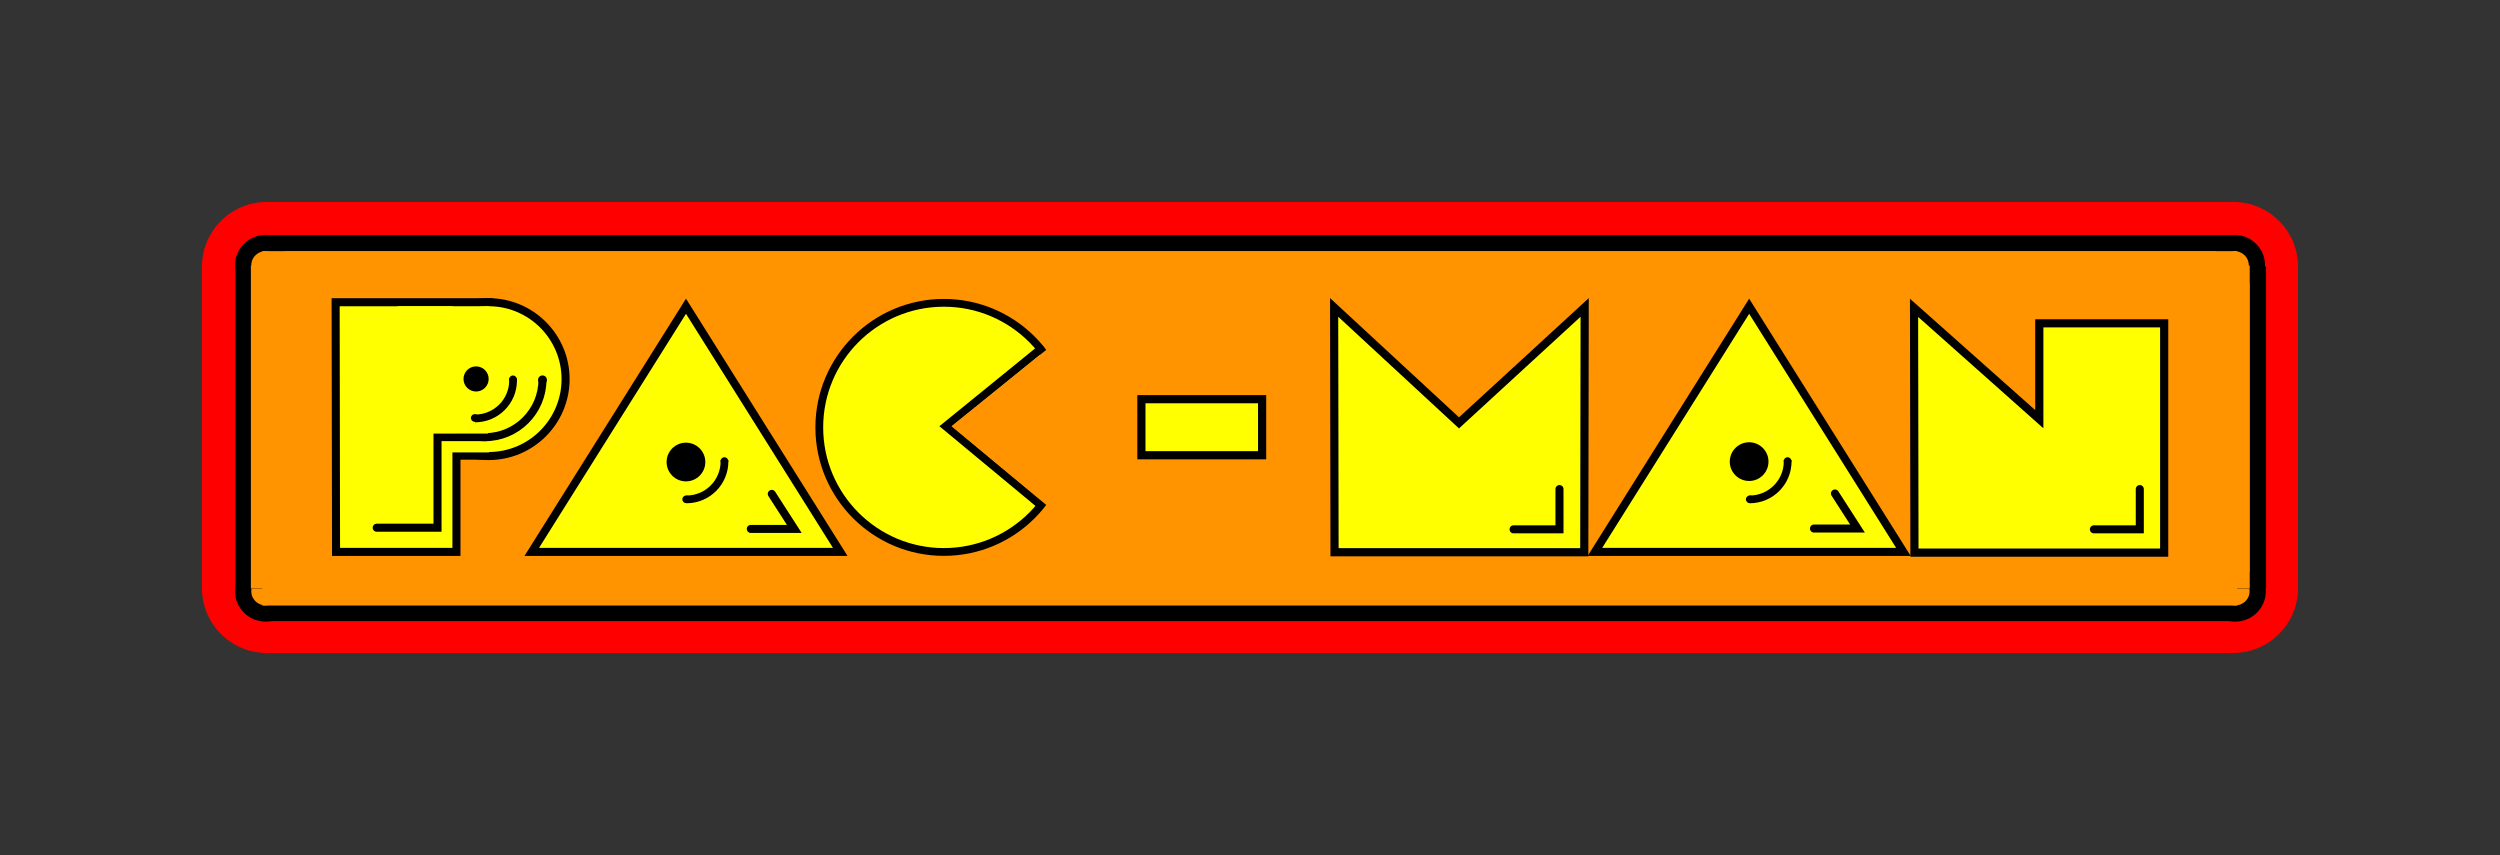 <svg xmlns="http://www.w3.org/2000/svg" xmlns:xlink="http://www.w3.org/1999/xlink" version="1.1" width="310.393" height="106.156" viewBox="-24.171 -25.071 310.393 106.156">
  <rect x="-24.171" y="-25.071" width="310.393" height="106.156" fill="#333333" stroke="none"/>
  <!-- Exported by Scratch - http://scratch.mit.edu/ -->
  <g id="ID0.3033289019949734">
    <path id="ID0.6242901738733053" fill="#FF0000" stroke="none" d="M 9.138 0.009 L 253.079 0.009 L 253.079 56.013 L 9.138 56.013 L 9.138 0.009 Z " stroke-width="1.814"/>
    <path id="ID0.6242901738733053" fill="#FF0000" stroke="none" d="M 0.903 7.793 L 261.143 7.793 L 261.143 48.095 L 0.903 48.095 L 0.903 7.793 Z " stroke-width="1.853"/>
    <path id="ID0.08023543935269117" fill="#FF0000" stroke="none" d="M 253.1 39.9 C 255.321 39.9 257.333 40.802 258.791 42.259 C 260.248 43.717 261.15 45.729 261.15 47.95 C 261.15 50.171 260.248 52.183 258.791 53.641 C 257.333 55.098 255.321 56 253.1 56 C 250.879 56 248.867 55.098 247.409 53.641 C 245.952 52.183 245.05 50.171 245.05 47.95 C 245.05 45.729 245.952 43.717 247.409 42.259 C 248.867 40.802 250.879 39.9 253.1 39.9 Z " stroke-width="1"/>
    <path id="ID0.08023543935269117" fill="#FF0000" stroke="none" d="M 253.1 0 C 255.321 0 257.333 0.902 258.791 2.359 C 260.248 3.817 261.15 5.829 261.15 8.05 C 261.15 10.271 260.248 12.283 258.791 13.741 C 257.333 15.198 255.321 16.1 253.1 16.1 C 250.879 16.1 248.867 15.198 247.409 13.741 C 245.952 12.283 245.05 10.271 245.05 8.05 C 245.05 5.829 245.952 3.817 247.409 2.359 C 248.867 0.902 250.879 0 253.1 0 Z " stroke-width="1"/>
    <path id="ID0.08023543935269117" fill="#FF0000" stroke="none" d="M 8.95 0 C 11.171 0 13.183 0.902 14.641 2.359 C 16.098 3.817 17 5.829 17 8.05 C 17 10.271 16.098 12.283 14.641 13.741 C 13.183 15.198 11.171 16.1 8.95 16.1 C 6.729 16.1 4.717 15.198 3.259 13.741 C 1.802 12.283 0.9 10.271 0.9 8.05 C 0.9 5.829 1.802 3.817 3.259 2.359 C 4.717 0.902 6.729 0 8.95 0 Z " stroke-width="1"/>
    <path id="ID0.08023543935269117" fill="#FF0000" stroke="none" d="M 8.95 39.9 C 11.171 39.9 13.183 40.802 14.641 42.259 C 16.098 43.717 17 45.729 17 47.95 C 17 50.171 16.098 52.183 14.641 53.641 C 13.183 55.098 11.171 56 8.95 56 C 6.729 56 4.717 55.098 3.259 53.641 C 1.802 52.183 0.9 50.171 0.9 47.95 C 0.9 45.729 1.802 43.717 3.259 42.259 C 4.717 40.802 6.729 39.9 8.95 39.9 Z " stroke-width="1"/>
  </g>
  <g id="ID0.9647951400838792">
    <g id="ID0.9028080487623811">
      <path id="ID0.9353303448297083" fill="#FF9400" stroke="#000000" stroke-width="2.017" d="M 8.816 5.1 C 9.588 5.1 10.287 5.408 10.793 5.906 C 11.299 6.404 11.612 7.091 11.612 7.85 C 11.612 8.609 11.299 9.296 10.793 9.794 C 10.287 10.292 9.588 10.6 8.816 10.6 C 8.045 10.6 7.346 10.292 6.84 9.794 C 6.333 9.296 6.02 8.609 6.02 7.85 C 6.02 7.091 6.333 6.404 6.84 5.906 C 7.346 5.408 8.045 5.1 8.816 5.1 Z "/>
      <path id="ID0.9353303448297083" fill="#FF9400" stroke="#000000" stroke-width="2.017" d="M 8.816 45.6 C 9.588 45.6 10.287 45.908 10.793 46.406 C 11.299 46.904 11.612 47.591 11.612 48.35 C 11.612 49.109 11.299 49.796 10.793 50.294 C 10.287 50.792 9.588 51.1 8.816 51.1 C 8.045 51.1 7.346 50.792 6.84 50.294 C 6.333 49.796 6.02 49.109 6.02 48.35 C 6.02 47.591 6.333 46.904 6.84 46.406 C 7.346 45.908 8.045 45.6 8.816 45.6 Z "/>
      <path id="ID0.9353303448297083" fill="#FF9400" stroke="#000000" stroke-width="2.017" d="M 253.344 45.6 C 254.115 45.6 254.814 45.908 255.32 46.406 C 255.827 46.904 256.14 47.591 256.14 48.35 C 256.14 49.109 255.827 49.796 255.32 50.294 C 254.814 50.792 254.115 51.1 253.344 51.1 C 252.572 51.1 251.874 50.792 251.367 50.294 C 250.861 49.796 250.548 49.109 250.548 48.35 C 250.548 47.591 250.861 46.904 251.367 46.406 C 251.874 45.908 252.572 45.6 253.344 45.6 Z "/>
      <path id="ID0.9353303448297083" fill="#FF9400" stroke="#000000" stroke-width="2.017" d="M 253.243 5.1 C 254.014 5.1 254.713 5.408 255.219 5.906 C 255.726 6.404 256.039 7.091 256.039 7.85 C 256.039 8.609 255.726 9.296 255.219 9.794 C 254.713 10.292 254.014 10.6 253.243 10.6 C 252.471 10.6 251.773 10.292 251.266 9.794 C 250.76 9.296 250.447 8.609 250.447 7.85 C 250.447 7.091 250.76 6.404 251.266 5.906 C 251.773 5.408 252.471 5.1 253.243 5.1 Z "/>
    </g>
    <g id="ID0.7787115625105798">
      <path id="ID0.6648060264997184" fill="#FF9400" stroke="#000000" stroke-width="2.06" d="M 6.089 9.062 L 256.147 9.062 L 256.147 46.984 L 6.089 46.984 L 6.089 9.062 Z "/>
      <path id="ID0.9526808271184564" fill="#FF9400" stroke="#000000" stroke-width="2.036" d="M 10.082 5.122 L 251.97 5.122 L 251.97 51.026 L 10.082 51.026 L 10.082 5.122 Z "/>
    </g>
    <g id="ID0.47862354200333357">
      <path id="ID0.05322626233100891" fill="#FF9400" stroke="none" d="M 8.39 6.111 L 253.583 6.111 L 253.583 50.11 L 8.39 50.11 L 8.39 6.111 Z " stroke-width="29.4"/>
      <path id="ID0.28816465847194195" fill="#FF9400" stroke="none" d="M 6.978 7.9 L 255.147 7.9 L 255.147 48 L 6.978 48 L 6.978 7.9 Z " stroke-width="50.143"/>
    </g>
  </g>
  <g id="ID0.05247157858684659">
    <path id="ID0.1853315751068294" fill="#FFFF00" stroke="#000000" stroke-width="1.014" d="M 117.543 24.493 L 132.53 24.493 L 132.53 31.451 L 117.543 31.451 L 117.543 24.493 Z "/>
    <g id="ID0.8101709438487887">
      <g id="ID0.1386929745785892">
        <g id="ID0.621001310646534">
          <path id="ID0.8552435426972806" fill="#FFFF00" stroke="#000000" stroke-width="0.967" d="M 93.017 12.527 C 97.284 12.527 101.15 14.26 103.951 17.059 C 106.75 19.86 108.483 23.727 108.483 27.993 C 108.483 32.26 106.75 36.127 103.951 38.927 C 101.15 41.727 97.284 43.46 93.017 43.46 C 88.75 43.46 84.883 41.727 82.083 38.927 C 79.283 36.127 77.55 32.26 77.55 27.993 C 77.55 23.727 79.283 19.86 82.083 17.059 C 84.883 14.26 88.75 12.527 93.017 12.527 Z "/>
          <path id="ID0.6571588446386158" fill="none" stroke="#000000" stroke-width="1" stroke-linecap="round" d="M 105 18.3 L 93.25 27.85 L 105 37.6 "/>
        </g>
        <path id="ID0.8989529530517757" fill="#FF9400" stroke="#FF9400" stroke-width="1" stroke-linecap="round" d="M 106.55 37.65 L 94.75 27.85 L 106.05 18.75 C 109.813 15.72 112.595 24.157 112.7 27.95 C 112.796 31.758 110.369 37.658 106.55 37.65 Z "/>
      </g>
      <g id="ID0.9210181175731122">
        <path id="ID0.5859885630197823" fill="#FFFF00" stroke="#000000" stroke-width="1" stroke-linecap="round" d="M 17.5 12.45 L 36.5 12.45 L 36.5 31.5 L 32.5 31.5 L 32.5 43.45 L 17.55 43.45 L 17.5 12.45 Z "/>
        <path id="ID0.983115395065397" fill="#FFFF00" stroke="#000000" stroke-width="1" d="M 36.5 12.45 C 39.135 12.45 41.522 13.52 43.251 15.249 C 44.98 16.978 46.05 19.365 46.05 22 C 46.05 24.635 44.98 27.022 43.251 28.751 C 41.522 30.48 39.135 31.55 36.5 31.55 C 33.865 31.55 31.478 30.48 29.749 28.751 C 28.02 27.022 26.95 24.635 26.95 22 C 26.95 19.365 28.02 16.978 29.749 15.249 C 31.478 13.52 33.865 12.45 36.5 12.45 Z "/>
        <path id="ID0.7402148493565619" fill="#FFFF00" stroke="none" d="M 25.2 12.95 L 36.55 12.95 L 36.55 31.1 L 25.2 31.1 L 25.2 12.95 Z " stroke-width="1"/>
        <path id="ID0.480506653431803" fill="none" stroke="#000000" stroke-width="1" stroke-linecap="round" d="M 22.6 40.45 L 30.15 40.45 L 30.15 29.2 L 36.2 29.2 "/>
        <path id="ID0.26707542315125465" fill="none" stroke="#000000" stroke-width="0.997" d="M 36.03 14.906 C 38.003 14.906 39.79 15.707 41.085 17.002 C 42.38 18.297 43.181 20.084 43.181 22.058 C 43.181 24.031 42.38 25.818 41.085 27.113 C 39.79 28.408 38.003 29.209 36.03 29.209 C 34.056 29.209 32.269 28.408 30.974 27.113 C 29.679 25.818 28.878 24.031 28.878 22.058 C 28.878 20.084 29.679 18.297 30.974 17.002 C 32.269 15.707 34.056 14.906 36.03 14.906 Z "/>
        <path id="ID0.5338082029484212" fill="#FFFF00" stroke="none" d="M 28.05 14.409 L 36.4 14.409 L 36.4 28.759 L 28.05 28.759 L 28.05 14.409 Z " stroke-width="1.005"/>
        <path id="ID0.2131927851587534" fill="#FFFF00" stroke="none" d="M 35.85 14.3 L 41.1 14.3 L 41.1 18.25 L 35.85 18.25 L 35.85 14.3 Z " stroke-width="1"/>
        <path id="ID0.29326676949858665" fill="#FFFF00" stroke="none" d="M 40.85 16.3 L 43.35 16.3 L 43.35 22.15 L 40.85 22.15 L 40.85 16.3 Z " stroke-width="1"/>
        <path id="ID0.7690784032456577" fill="#FFFF00" stroke="none" d="M 43 19.45 L 43.85 19.45 L 43.85 22.15 L 43 22.15 L 43 19.45 Z " stroke-width="1"/>
        <path id="ID0.5714772269129753" fill="#000000" stroke="none" d="M 43.183 21.541 C 43.335 21.541 43.472 21.602 43.572 21.702 C 43.672 21.801 43.733 21.939 43.733 22.09 C 43.733 22.242 43.672 22.38 43.572 22.479 C 43.472 22.579 43.335 22.64 43.183 22.64 C 43.031 22.64 42.894 22.579 42.795 22.479 C 42.695 22.38 42.633 22.242 42.633 22.09 C 42.633 21.939 42.695 21.801 42.795 21.702 C 42.894 21.602 43.031 21.541 43.183 21.541 Z " stroke-width="1.048"/>
        <path id="ID0.23998012207448483" fill="none" stroke="#000000" stroke-width="0.963" stroke-linecap="round" d="M 34.813 17.444 C 36.065 17.444 37.295 17.974 38.149 18.827 C 39.002 19.68 39.532 20.861 39.532 22.163 C 39.532 23.465 39.003 24.645 38.149 25.499 C 37.294 26.353 36.115 26.881 34.813 26.881 C 33.511 26.881 32.331 26.353 31.477 25.499 C 30.623 24.645 30.094 23.465 30.094 22.163 C 30.094 20.861 30.624 19.68 31.477 18.827 C 32.33 17.974 33.561 17.444 34.813 17.444 Z "/>
        <path id="ID0.4069702769629657" fill="#FFFF00" stroke="none" d="M 27.927 16.5 L 40.827 16.5 L 40.827 21.9 L 27.927 21.9 L 27.927 16.5 Z " stroke-width="0.963"/>
        <path id="ID0.4069702769629657" fill="#FFFF00" stroke="none" stroke-linecap="round" d="M 29.407 27.741 L 29.386 15.141 L 34.786 15.132 L 34.807 27.732 L 29.407 27.741 Z " stroke-width="0.953"/>
        <path id="ID0.4114547688513994" fill="#000000" stroke="none" d="M 39.52 21.548 C 39.652 21.548 39.77 21.601 39.856 21.687 C 39.942 21.773 39.995 21.892 39.995 22.023 C 39.995 22.154 39.942 22.272 39.856 22.359 C 39.77 22.444 39.652 22.498 39.52 22.498 C 39.389 22.498 39.271 22.444 39.184 22.359 C 39.099 22.272 39.045 22.154 39.045 22.023 C 39.045 21.892 39.099 21.773 39.184 21.687 C 39.271 21.601 39.389 21.548 39.52 21.548 Z " stroke-width="0.864"/>
        <path id="ID0.4114547688513994" fill="#000000" stroke="none" d="M 34.77 26.348 C 34.902 26.348 35.02 26.401 35.106 26.487 C 35.192 26.573 35.245 26.692 35.245 26.823 C 35.245 26.954 35.192 27.072 35.106 27.159 C 35.02 27.244 34.902 27.298 34.77 27.298 C 34.639 27.298 34.521 27.244 34.434 27.159 C 34.349 27.072 34.295 26.954 34.295 26.823 C 34.295 26.692 34.349 26.573 34.434 26.487 C 34.521 26.401 34.639 26.348 34.77 26.348 Z " stroke-width="0.864"/>
        <path id="ID0.6622373554855585" fill="#000000" stroke="none" d="M 34.938 20.417 C 35.368 20.417 35.759 20.592 36.041 20.875 C 36.324 21.157 36.499 21.548 36.499 21.978 C 36.499 22.409 36.324 22.799 36.041 23.082 C 35.759 23.364 35.368 23.54 34.938 23.54 C 34.507 23.54 34.116 23.364 33.834 23.082 C 33.551 22.799 33.376 22.409 33.376 21.978 C 33.376 21.548 33.551 21.157 33.834 20.875 C 34.116 20.592 34.507 20.417 34.938 20.417 Z " stroke-width="0.553"/>
      </g>
      <g id="ID0.5948180728591979">
        <path id="ID0.10501959035173059" fill="#FFFF00" stroke="#000000" stroke-width="1" stroke-linecap="round" d="M 41.85 43.45 L 61 12.95 L 80.15 43.45 L 41.85 43.45 Z "/>
        <g id="ID0.41977191297337413">
          <g id="ID0.3964067208580673">
            <g id="ID0.8444381318986416">
              <path id="ID0.23998012207448483" fill="none" stroke="#000000" stroke-width="0.963" stroke-linecap="round" d="M 61.063 27.494 C 62.315 27.494 63.545 28.024 64.399 28.877 C 65.252 29.73 65.781 30.911 65.781 32.213 C 65.781 33.515 65.253 34.694 64.399 35.549 C 63.544 36.403 62.365 36.931 61.063 36.931 C 59.761 36.931 58.581 36.403 57.727 35.549 C 56.873 34.694 56.344 33.515 56.344 32.213 C 56.344 30.911 56.874 29.73 57.727 28.877 C 58.58 28.024 59.811 27.494 61.063 27.494 Z "/>
              <path id="ID0.4069702769629657" fill="#FFFF00" stroke="none" d="M 54.2 26.65 L 68.15 26.65 L 68.15 32.05 L 54.2 32.05 L 54.2 26.65 Z " stroke-width="1"/>
              <path id="ID0.4069702769629657" fill="#FFFF00" stroke="none" stroke-linecap="round" d="M 55.665 39.262 L 55.642 25.312 L 61.042 25.303 L 61.065 39.253 L 55.665 39.262 Z " stroke-width="1"/>
            </g>
            <path id="ID0.4114547688513994" fill="#000000" stroke="none" d="M 65.77 31.698 C 65.902 31.698 66.02 31.751 66.106 31.837 C 66.192 31.923 66.246 32.041 66.246 32.173 C 66.246 32.304 66.192 32.422 66.106 32.509 C 66.02 32.594 65.902 32.648 65.77 32.648 C 65.639 32.648 65.521 32.594 65.434 32.509 C 65.349 32.422 65.296 32.304 65.296 32.173 C 65.296 32.041 65.349 31.923 65.434 31.837 C 65.521 31.751 65.639 31.698 65.77 31.698 Z " stroke-width="0.864"/>
            <path id="ID0.4114547688513994" fill="#000000" stroke="none" d="M 61.02 36.448 C 61.152 36.448 61.27 36.501 61.356 36.587 C 61.442 36.673 61.495 36.791 61.495 36.923 C 61.495 37.054 61.442 37.172 61.356 37.259 C 61.27 37.344 61.152 37.398 61.02 37.398 C 60.889 37.398 60.771 37.344 60.684 37.259 C 60.599 37.172 60.545 37.054 60.545 36.923 C 60.545 36.791 60.599 36.673 60.684 36.587 C 60.771 36.501 60.889 36.448 61.02 36.448 Z " stroke-width="0.864"/>
          </g>
          <path id="ID0.6622373554855585" fill="#000000" stroke="none" d="M 60.996 29.889 C 61.659 29.889 62.26 30.159 62.695 30.594 C 63.13 31.028 63.4 31.63 63.4 32.293 C 63.4 32.956 63.13 33.557 62.695 33.992 C 62.26 34.427 61.659 34.697 60.996 34.697 C 60.333 34.697 59.731 34.427 59.297 33.992 C 58.862 33.557 58.592 32.956 58.592 32.293 C 58.592 31.63 58.862 31.028 59.297 30.594 C 59.731 30.159 60.333 29.889 60.996 29.889 Z " stroke-width="0.851"/>
          <path id="ID0.7551655485294759" fill="none" stroke="#000000" stroke-width="1" stroke-linecap="round" d="M 71.65 36.25 L 74.45 40.6 L 69.05 40.6 "/>
        </g>
      </g>
    </g>
    <g id="ID0.23748609889298677">
      <g id="ID0.7103966264985502">
        <path id="ID0.4630375890992582" fill="#FFFF00" stroke="#000000" stroke-width="1.013" stroke-linecap="round" d="M 141.471 13.096 L 156.974 27.433 L 172.578 13.096 L 172.527 43.493 L 141.521 43.493 L 141.471 13.096 Z "/>
        <path id="ID0.7551655485294759" fill="none" stroke="#000000" stroke-width="1" stroke-linecap="round" d="M 169.45 35.65 L 169.45 40.65 L 163.75 40.65 "/>
      </g>
      <g id="ID0.7587438630871475">
        <path id="ID0.10501959035173059" fill="#FFFF00" stroke="#000000" stroke-width="1" stroke-linecap="round" d="M 173.85 43.45 L 193 12.95 L 212.15 43.45 L 173.85 43.45 Z "/>
        <g id="ID0.41977191297337413">
          <g id="ID0.3964067208580673">
            <g id="ID0.8444381318986416">
              <path id="ID0.23998012207448483" fill="none" stroke="#000000" stroke-width="0.963" stroke-linecap="round" d="M 193.063 27.494 C 194.315 27.494 195.546 28.024 196.399 28.877 C 197.252 29.73 197.781 30.911 197.781 32.213 C 197.781 33.515 197.253 34.694 196.399 35.549 C 195.544 36.403 194.365 36.931 193.063 36.931 C 191.761 36.931 190.581 36.403 189.727 35.549 C 188.873 34.694 188.344 33.515 188.344 32.213 C 188.344 30.911 188.874 29.73 189.727 28.877 C 190.58 28.024 191.811 27.494 193.063 27.494 Z "/>
              <path id="ID0.4069702769629657" fill="#FFFF00" stroke="none" d="M 186.2 26.65 L 200.15 26.65 L 200.15 32.05 L 186.2 32.05 L 186.2 26.65 Z " stroke-width="1"/>
              <path id="ID0.4069702769629657" fill="#FFFF00" stroke="none" stroke-linecap="round" d="M 187.665 39.362 L 187.642 25.412 L 193.042 25.403 L 193.065 39.353 L 187.665 39.362 Z " stroke-width="1"/>
            </g>
            <path id="ID0.4114547688513994" fill="#000000" stroke="none" d="M 197.77 31.698 C 197.902 31.698 198.02 31.751 198.106 31.837 C 198.192 31.923 198.245 32.041 198.245 32.173 C 198.245 32.304 198.192 32.422 198.106 32.509 C 198.02 32.594 197.902 32.648 197.77 32.648 C 197.639 32.648 197.521 32.594 197.435 32.509 C 197.349 32.422 197.296 32.304 197.296 32.173 C 197.296 32.041 197.349 31.923 197.435 31.837 C 197.521 31.751 197.639 31.698 197.77 31.698 Z " stroke-width="0.864"/>
            <path id="ID0.4114547688513994" fill="#000000" stroke="none" d="M 193.071 36.448 C 193.202 36.448 193.32 36.501 193.406 36.587 C 193.492 36.673 193.546 36.791 193.546 36.923 C 193.546 37.054 193.492 37.172 193.406 37.259 C 193.32 37.344 193.202 37.398 193.071 37.398 C 192.939 37.398 192.821 37.344 192.734 37.259 C 192.649 37.172 192.595 37.054 192.595 36.923 C 192.595 36.791 192.649 36.673 192.734 36.587 C 192.821 36.501 192.939 36.448 193.071 36.448 Z " stroke-width="0.864"/>
          </g>
          <path id="ID0.6622373554855585" fill="#000000" stroke="none" d="M 192.996 29.839 C 193.659 29.839 194.26 30.109 194.695 30.544 C 195.13 30.978 195.4 31.58 195.4 32.243 C 195.4 32.906 195.13 33.507 194.695 33.942 C 194.26 34.377 193.659 34.647 192.996 34.647 C 192.333 34.647 191.731 34.377 191.297 33.942 C 190.862 33.507 190.592 32.906 190.592 32.243 C 190.592 31.58 190.862 30.978 191.297 30.544 C 191.731 30.109 192.333 29.839 192.996 29.839 Z " stroke-width="0.851"/>
          <path id="ID0.7551655485294759" fill="none" stroke="#000000" stroke-width="1" stroke-linecap="round" d="M 203.65 36.2 L 206.45 40.55 L 201.05 40.55 "/>
        </g>
      </g>
      <g id="ID0.02525188634172082">
        <path id="ID0.4630375890992582" fill="#FFFF00" stroke="#000000" stroke-width="1.013" stroke-linecap="round" d="M 213.471 13.146 L 229.024 26.977 L 229.024 15.071 L 244.527 15.071 L 244.527 43.544 L 213.521 43.544 L 213.471 13.146 Z "/>
        <path id="ID0.7551655485294759" fill="none" stroke="#000000" stroke-width="1" stroke-linecap="round" d="M 241.5 35.65 L 241.5 40.65 L 235.8 40.65 "/>
      </g>
    </g>
  </g>
</svg>